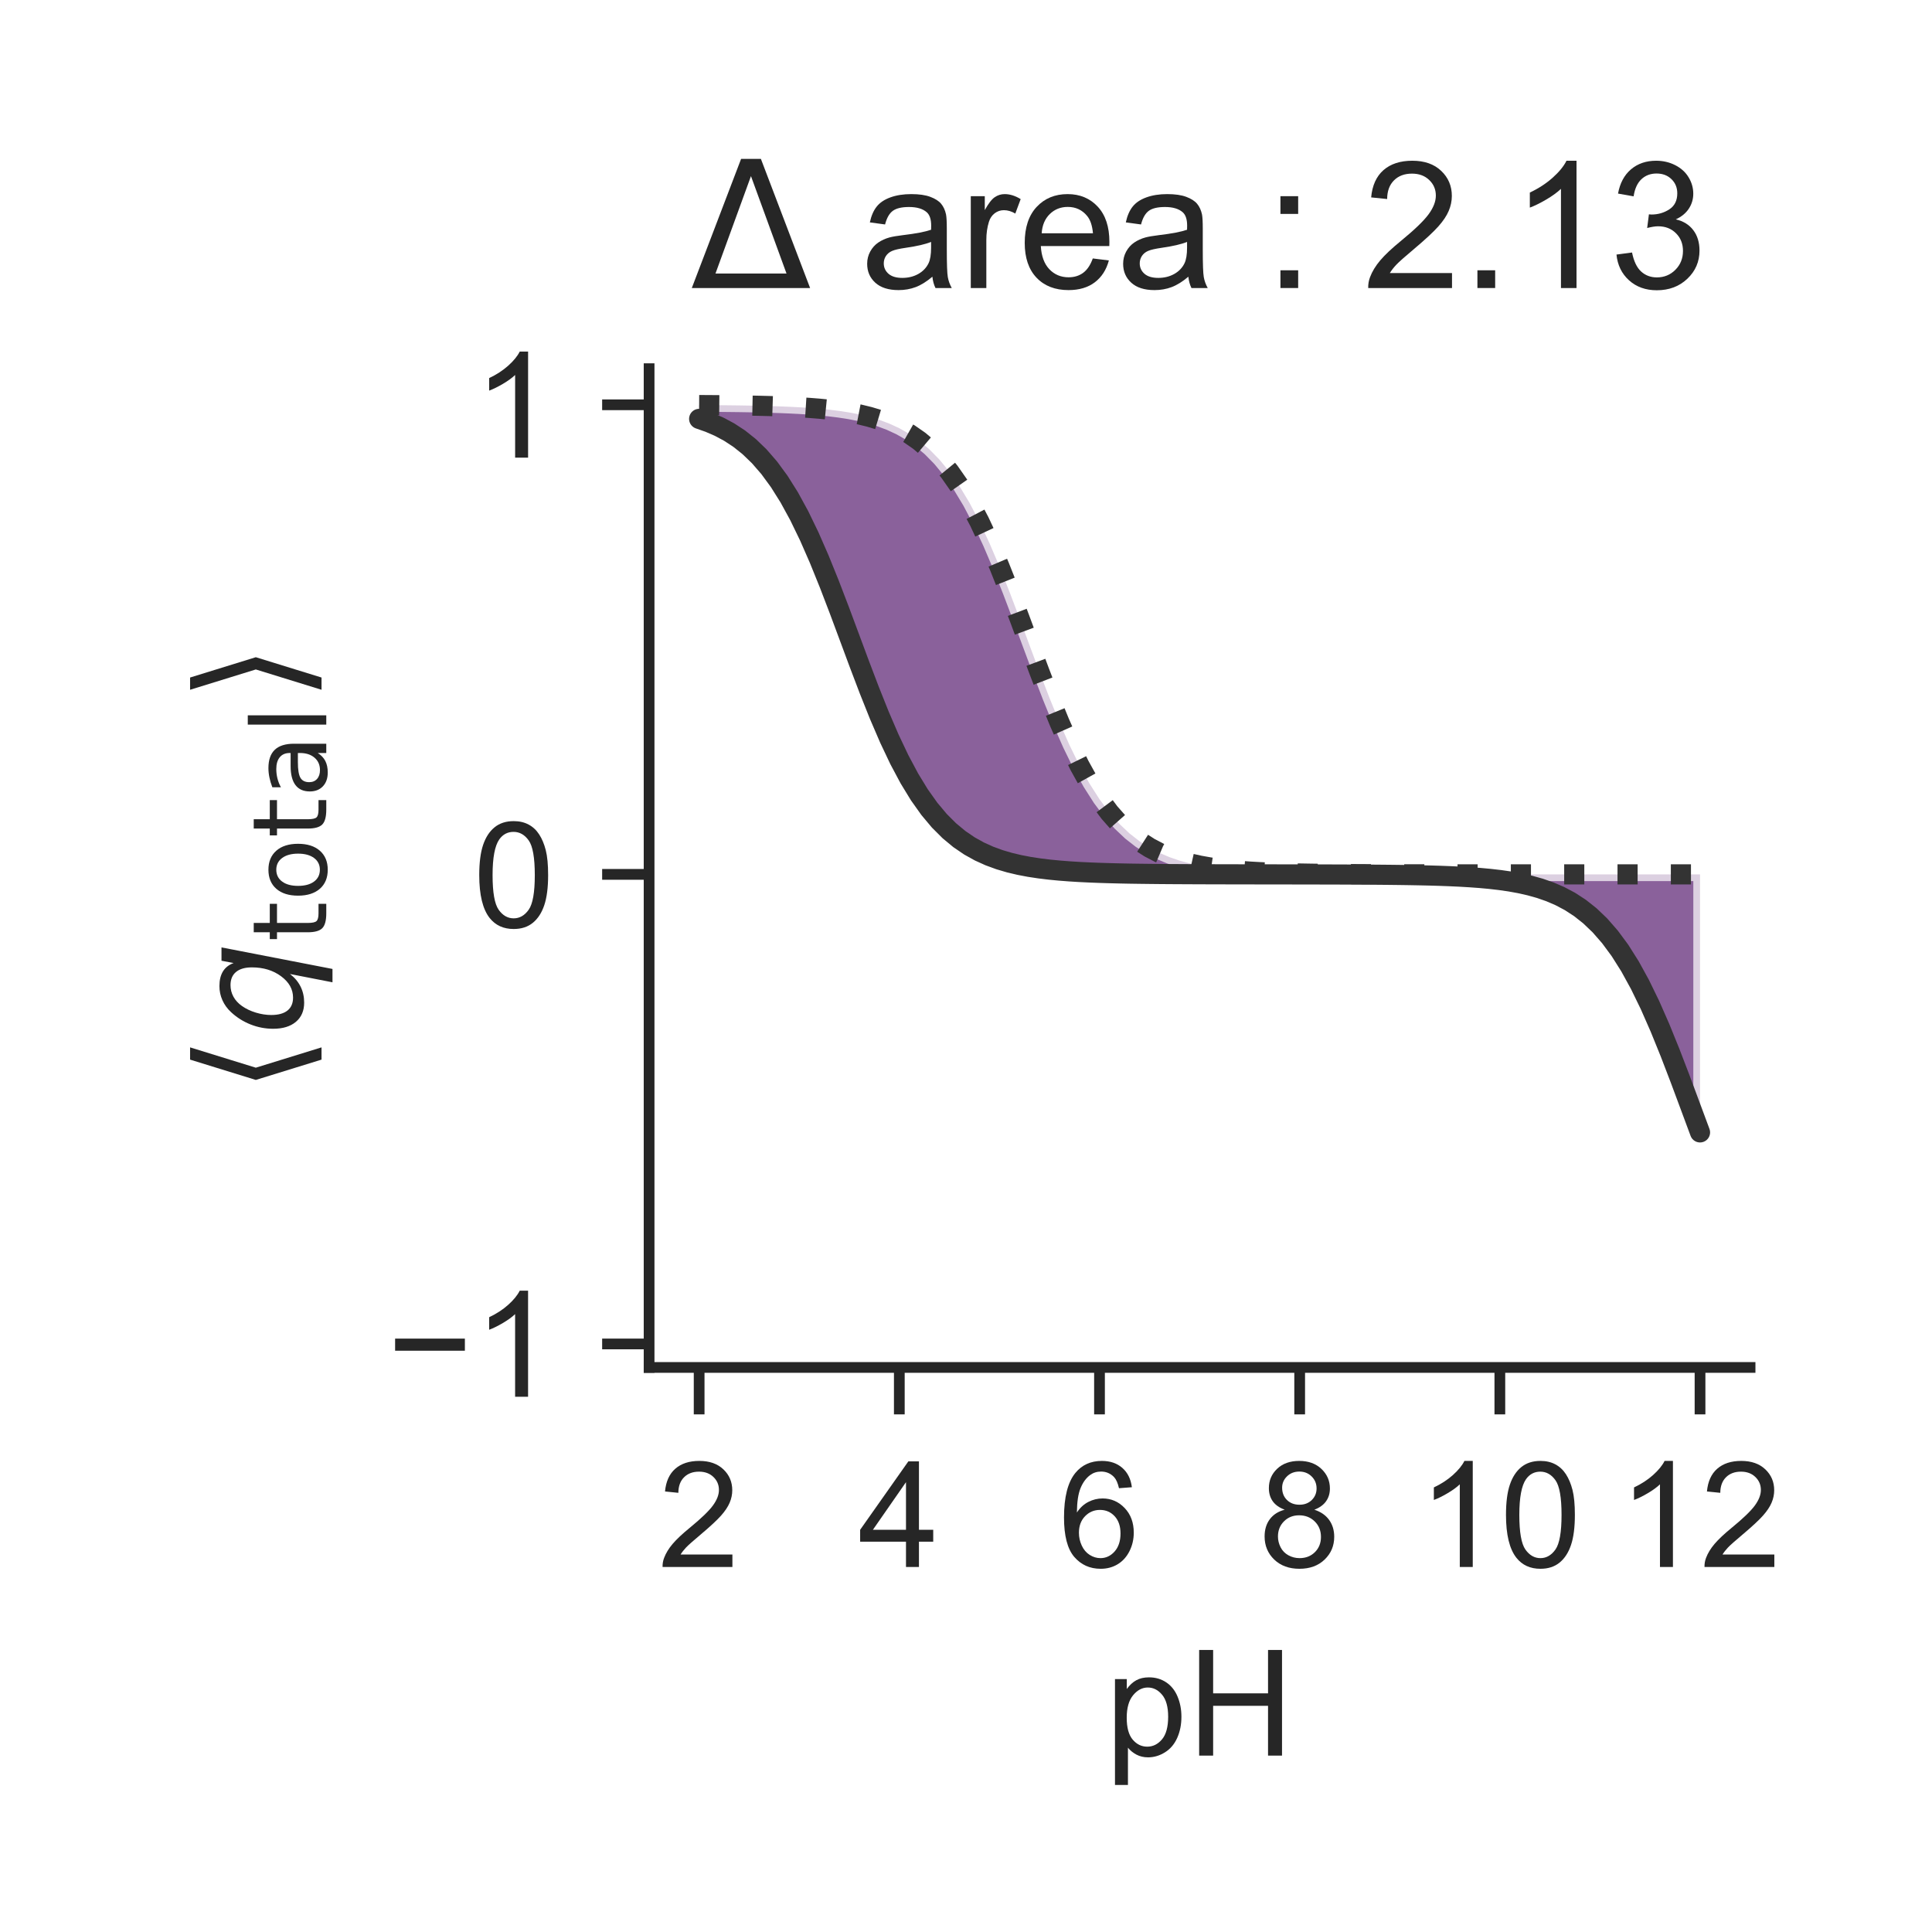 <?xml version="1.0" encoding="utf-8" standalone="no"?>
<!DOCTYPE svg PUBLIC "-//W3C//DTD SVG 1.1//EN"
  "http://www.w3.org/Graphics/SVG/1.1/DTD/svg11.dtd">
<!-- Created with matplotlib (http://matplotlib.org/) -->
<svg height="144pt" version="1.1" viewBox="0 0 144 144" width="144pt" xmlns="http://www.w3.org/2000/svg" xmlns:xlink="http://www.w3.org/1999/xlink">
 <defs>
  <style type="text/css">
*{stroke-linecap:butt;stroke-linejoin:round;}
  </style>
 </defs>
 <g id="figure_1">
  <g id="patch_1">
   <path d="M 0 144 
L 144 144 
L 144 0 
L 0 0 
z
" style="fill:#ffffff;"/>
  </g>
  <g id="axes_1">
   <g id="patch_2">
    <path d="M 48.38 101.92 
L 130.44 101.92 
L 130.44 27.48 
L 48.38 27.48 
z
" style="fill:#ffffff;"/>
   </g>
   <g id="matplotlib.axis_1">
    <g id="xtick_1">
     <g id="line2d_1">
      <defs>
       <path d="M 0 0 
L 0 3.5 
" id="m5401687d48" style="stroke:#262626;stroke-width:0.8;"/>
      </defs>
      <g>
       <use style="fill:#262626;stroke:#262626;stroke-width:0.8;" x="52.11" xlink:href="#m5401687d48" y="101.92"/>
      </g>
     </g>
     <g id="text_1">
      <!-- 2 -->
      <defs>
       <path d="M 50.344 8.453 
L 50.344 0 
L 3.031 0 
Q 2.938 3.172 4.047 6.109 
Q 5.859 10.938 9.828 15.625 
Q 13.812 20.312 21.344 26.469 
Q 33.016 36.031 37.109 41.625 
Q 41.219 47.219 41.219 52.203 
Q 41.219 57.422 37.469 61 
Q 33.734 64.594 27.734 64.594 
Q 21.391 64.594 17.578 60.781 
Q 13.766 56.984 13.719 50.25 
L 4.688 51.172 
Q 5.609 61.281 11.656 66.578 
Q 17.719 71.875 27.938 71.875 
Q 38.234 71.875 44.234 66.156 
Q 50.25 60.453 50.25 52 
Q 50.25 47.703 48.484 43.547 
Q 46.734 39.406 42.656 34.812 
Q 38.578 30.219 29.109 22.219 
Q 21.188 15.578 18.938 13.203 
Q 16.703 10.844 15.234 8.453 
z
" id="ArialMT-32"/>
      </defs>
      <g style="fill:#262626;" transform="translate(49.051 116.794)scale(0.11 -0.11)">
       <use xlink:href="#ArialMT-32"/>
      </g>
     </g>
    </g>
    <g id="xtick_2">
     <g id="line2d_2">
      <g>
       <use style="fill:#262626;stroke:#262626;stroke-width:0.8;" x="67.03" xlink:href="#m5401687d48" y="101.92"/>
      </g>
     </g>
     <g id="text_2">
      <!-- 4 -->
      <defs>
       <path d="M 32.328 0 
L 32.328 17.141 
L 1.266 17.141 
L 1.266 25.203 
L 33.938 71.578 
L 41.109 71.578 
L 41.109 25.203 
L 50.781 25.203 
L 50.781 17.141 
L 41.109 17.141 
L 41.109 0 
z
M 32.328 25.203 
L 32.328 57.469 
L 9.906 25.203 
z
" id="ArialMT-34"/>
      </defs>
      <g style="fill:#262626;" transform="translate(63.971 116.794)scale(0.11 -0.11)">
       <use xlink:href="#ArialMT-34"/>
      </g>
     </g>
    </g>
    <g id="xtick_3">
     <g id="line2d_3">
      <g>
       <use style="fill:#262626;stroke:#262626;stroke-width:0.8;" x="81.95" xlink:href="#m5401687d48" y="101.92"/>
      </g>
     </g>
     <g id="text_3">
      <!-- 6 -->
      <defs>
       <path d="M 49.75 54.047 
L 41.016 53.375 
Q 39.844 58.547 37.703 60.891 
Q 34.125 64.656 28.906 64.656 
Q 24.703 64.656 21.531 62.312 
Q 17.391 59.281 14.984 53.469 
Q 12.594 47.656 12.5 36.922 
Q 15.672 41.75 20.266 44.094 
Q 24.859 46.438 29.891 46.438 
Q 38.672 46.438 44.844 39.969 
Q 51.031 33.5 51.031 23.25 
Q 51.031 16.5 48.125 10.719 
Q 45.219 4.938 40.141 1.859 
Q 35.062 -1.219 28.609 -1.219 
Q 17.625 -1.219 10.688 6.859 
Q 3.766 14.938 3.766 33.5 
Q 3.766 54.25 11.422 63.672 
Q 18.109 71.875 29.438 71.875 
Q 37.891 71.875 43.281 67.141 
Q 48.688 62.406 49.75 54.047 
z
M 13.875 23.188 
Q 13.875 18.656 15.797 14.5 
Q 17.719 10.359 21.188 8.172 
Q 24.656 6 28.469 6 
Q 34.031 6 38.031 10.484 
Q 42.047 14.984 42.047 22.703 
Q 42.047 30.125 38.078 34.391 
Q 34.125 38.672 28.125 38.672 
Q 22.172 38.672 18.016 34.391 
Q 13.875 30.125 13.875 23.188 
z
" id="ArialMT-36"/>
      </defs>
      <g style="fill:#262626;" transform="translate(78.891 116.794)scale(0.11 -0.11)">
       <use xlink:href="#ArialMT-36"/>
      </g>
     </g>
    </g>
    <g id="xtick_4">
     <g id="line2d_4">
      <g>
       <use style="fill:#262626;stroke:#262626;stroke-width:0.8;" x="96.87" xlink:href="#m5401687d48" y="101.92"/>
      </g>
     </g>
     <g id="text_4">
      <!-- 8 -->
      <defs>
       <path d="M 17.672 38.812 
Q 12.203 40.828 9.562 44.531 
Q 6.938 48.25 6.938 53.422 
Q 6.938 61.234 12.547 66.547 
Q 18.172 71.875 27.484 71.875 
Q 36.859 71.875 42.578 66.422 
Q 48.297 60.984 48.297 53.172 
Q 48.297 48.188 45.672 44.5 
Q 43.062 40.828 37.75 38.812 
Q 44.344 36.672 47.781 31.875 
Q 51.219 27.094 51.219 20.453 
Q 51.219 11.281 44.719 5.031 
Q 38.234 -1.219 27.641 -1.219 
Q 17.047 -1.219 10.547 5.047 
Q 4.047 11.328 4.047 20.703 
Q 4.047 27.688 7.594 32.391 
Q 11.141 37.109 17.672 38.812 
z
M 15.922 53.719 
Q 15.922 48.641 19.188 45.406 
Q 22.469 42.188 27.688 42.188 
Q 32.766 42.188 36.016 45.375 
Q 39.266 48.578 39.266 53.219 
Q 39.266 58.062 35.906 61.359 
Q 32.562 64.656 27.594 64.656 
Q 22.562 64.656 19.234 61.422 
Q 15.922 58.203 15.922 53.719 
z
M 13.094 20.656 
Q 13.094 16.891 14.875 13.375 
Q 16.656 9.859 20.172 7.922 
Q 23.688 6 27.734 6 
Q 34.031 6 38.125 10.047 
Q 42.234 14.109 42.234 20.359 
Q 42.234 26.703 38.016 30.859 
Q 33.797 35.016 27.438 35.016 
Q 21.234 35.016 17.156 30.906 
Q 13.094 26.812 13.094 20.656 
z
" id="ArialMT-38"/>
      </defs>
      <g style="fill:#262626;" transform="translate(93.811 116.794)scale(0.11 -0.11)">
       <use xlink:href="#ArialMT-38"/>
      </g>
     </g>
    </g>
    <g id="xtick_5">
     <g id="line2d_5">
      <g>
       <use style="fill:#262626;stroke:#262626;stroke-width:0.8;" x="111.79" xlink:href="#m5401687d48" y="101.92"/>
      </g>
     </g>
     <g id="text_5">
      <!-- 10 -->
      <defs>
       <path d="M 37.25 0 
L 28.469 0 
L 28.469 56 
Q 25.297 52.984 20.141 49.953 
Q 14.984 46.922 10.891 45.406 
L 10.891 53.906 
Q 18.266 57.375 23.781 62.297 
Q 29.297 67.234 31.594 71.875 
L 37.25 71.875 
z
" id="ArialMT-31"/>
       <path d="M 4.156 35.297 
Q 4.156 48 6.766 55.734 
Q 9.375 63.484 14.516 67.672 
Q 19.672 71.875 27.484 71.875 
Q 33.25 71.875 37.594 69.547 
Q 41.938 67.234 44.766 62.859 
Q 47.609 58.5 49.219 52.219 
Q 50.828 45.953 50.828 35.297 
Q 50.828 22.703 48.234 14.969 
Q 45.656 7.234 40.5 3 
Q 35.359 -1.219 27.484 -1.219 
Q 17.141 -1.219 11.234 6.203 
Q 4.156 15.141 4.156 35.297 
z
M 13.188 35.297 
Q 13.188 17.672 17.312 11.828 
Q 21.438 6 27.484 6 
Q 33.547 6 37.672 11.859 
Q 41.797 17.719 41.797 35.297 
Q 41.797 52.984 37.672 58.781 
Q 33.547 64.594 27.391 64.594 
Q 21.344 64.594 17.719 59.469 
Q 13.188 52.938 13.188 35.297 
z
" id="ArialMT-30"/>
      </defs>
      <g style="fill:#262626;" transform="translate(105.673 116.794)scale(0.11 -0.11)">
       <use xlink:href="#ArialMT-31"/>
       <use x="55.615" xlink:href="#ArialMT-30"/>
      </g>
     </g>
    </g>
    <g id="xtick_6">
     <g id="line2d_6">
      <g>
       <use style="fill:#262626;stroke:#262626;stroke-width:0.8;" x="126.71" xlink:href="#m5401687d48" y="101.92"/>
      </g>
     </g>
     <g id="text_6">
      <!-- 12 -->
      <g style="fill:#262626;" transform="translate(120.593 116.794)scale(0.11 -0.11)">
       <use xlink:href="#ArialMT-31"/>
       <use x="55.615" xlink:href="#ArialMT-32"/>
      </g>
     </g>
    </g>
    <g id="text_7">
     <!-- pH -->
     <defs>
      <path d="M 6.594 -19.875 
L 6.594 51.859 
L 14.594 51.859 
L 14.594 45.125 
Q 17.438 49.078 21 51.047 
Q 24.562 53.031 29.641 53.031 
Q 36.281 53.031 41.359 49.609 
Q 46.438 46.188 49.016 39.953 
Q 51.609 33.734 51.609 26.312 
Q 51.609 18.359 48.75 11.984 
Q 45.906 5.609 40.453 2.219 
Q 35.016 -1.172 29 -1.172 
Q 24.609 -1.172 21.109 0.688 
Q 17.625 2.547 15.375 5.375 
L 15.375 -19.875 
z
M 14.547 25.641 
Q 14.547 15.625 18.594 10.844 
Q 22.656 6.062 28.422 6.062 
Q 34.281 6.062 38.453 11.016 
Q 42.625 15.969 42.625 26.375 
Q 42.625 36.281 38.547 41.203 
Q 34.469 46.141 28.812 46.141 
Q 23.188 46.141 18.859 40.891 
Q 14.547 35.641 14.547 25.641 
z
" id="ArialMT-70"/>
      <path d="M 8.016 0 
L 8.016 71.578 
L 17.484 71.578 
L 17.484 42.188 
L 54.688 42.188 
L 54.688 71.578 
L 64.156 71.578 
L 64.156 0 
L 54.688 0 
L 54.688 33.734 
L 17.484 33.734 
L 17.484 0 
z
" id="ArialMT-48"/>
     </defs>
     <g style="fill:#262626;" transform="translate(82.379 130.853)scale(0.11 -0.11)">
      <use xlink:href="#ArialMT-70"/>
      <use x="55.615" xlink:href="#ArialMT-48"/>
     </g>
    </g>
   </g>
   <g id="matplotlib.axis_2">
    <g id="ytick_1">
     <g id="line2d_7">
      <defs>
       <path d="M 0 0 
L -3.5 0 
" id="mbba3b44b8e" style="stroke:#262626;stroke-width:0.8;"/>
      </defs>
      <g>
       <use style="fill:#262626;stroke:#262626;stroke-width:0.8;" x="48.38" xlink:href="#mbba3b44b8e" y="100.17"/>
      </g>
     </g>
     <g id="text_8">
      <!-- −1 -->
      <defs>
       <path d="M 52.828 31.203 
L 5.562 31.203 
L 5.562 39.406 
L 52.828 39.406 
z
" id="ArialMT-2212"/>
      </defs>
      <g style="fill:#262626;" transform="translate(28.838 104.107)scale(0.11 -0.11)">
       <use xlink:href="#ArialMT-2212"/>
       <use x="58.398" xlink:href="#ArialMT-31"/>
      </g>
     </g>
    </g>
    <g id="ytick_2">
     <g id="line2d_8">
      <g>
       <use style="fill:#262626;stroke:#262626;stroke-width:0.8;" x="48.38" xlink:href="#mbba3b44b8e" y="65.171"/>
      </g>
     </g>
     <g id="text_9">
      <!-- 0 -->
      <g style="fill:#262626;" transform="translate(35.263 69.108)scale(0.11 -0.11)">
       <use xlink:href="#ArialMT-30"/>
      </g>
     </g>
    </g>
    <g id="ytick_3">
     <g id="line2d_9">
      <g>
       <use style="fill:#262626;stroke:#262626;stroke-width:0.8;" x="48.38" xlink:href="#mbba3b44b8e" y="30.172"/>
      </g>
     </g>
     <g id="text_10">
      <!-- 1 -->
      <g style="fill:#262626;" transform="translate(35.263 34.109)scale(0.11 -0.11)">
       <use xlink:href="#ArialMT-31"/>
      </g>
     </g>
    </g>
    <g id="text_11">
     <!-- $\langle q_\mathsf{total} \rangle$ -->
     <defs>
      <path d="M 8.938 31.344 
L 22.703 75.875 
L 31 75.875 
L 17.234 31.344 
L 31 -13.188 
L 22.703 -13.188 
z
" id="DejaVuSans-27e8"/>
      <path d="M 41.703 8.203 
Q 38.094 3.469 33.172 1.016 
Q 28.266 -1.422 22.312 -1.422 
Q 14.016 -1.422 9.297 4.172 
Q 4.594 9.766 4.594 19.578 
Q 4.594 27.484 7.5 34.859 
Q 10.406 42.234 15.828 48.094 
Q 19.344 51.906 23.906 53.953 
Q 28.469 56 33.5 56 
Q 39.547 56 43.453 53.609 
Q 47.359 51.219 49.125 46.391 
L 50.688 54.594 
L 59.719 54.594 
L 45.125 -20.609 
L 36.078 -20.609 
z
M 13.922 20.906 
Q 13.922 13.672 16.938 9.891 
Q 19.969 6.109 25.688 6.109 
Q 34.188 6.109 40.188 14.234 
Q 46.188 22.359 46.188 33.984 
Q 46.188 41.016 43.078 44.75 
Q 39.984 48.484 34.188 48.484 
Q 29.938 48.484 26.312 46.5 
Q 22.703 44.531 20.016 40.719 
Q 17.188 36.719 15.547 31.344 
Q 13.922 25.984 13.922 20.906 
z
" id="DejaVuSans-Oblique-71"/>
      <path d="M 18.312 70.219 
L 18.312 54.688 
L 36.812 54.688 
L 36.812 47.703 
L 18.312 47.703 
L 18.312 18.016 
Q 18.312 11.328 20.141 9.422 
Q 21.969 7.516 27.594 7.516 
L 36.812 7.516 
L 36.812 0 
L 27.594 0 
Q 17.188 0 13.234 3.875 
Q 9.281 7.766 9.281 18.016 
L 9.281 47.703 
L 2.688 47.703 
L 2.688 54.688 
L 9.281 54.688 
L 9.281 70.219 
z
" id="DejaVuSans-74"/>
      <path d="M 30.609 48.391 
Q 23.391 48.391 19.188 42.75 
Q 14.984 37.109 14.984 27.297 
Q 14.984 17.484 19.156 11.844 
Q 23.344 6.203 30.609 6.203 
Q 37.797 6.203 41.984 11.859 
Q 46.188 17.531 46.188 27.297 
Q 46.188 37.016 41.984 42.703 
Q 37.797 48.391 30.609 48.391 
z
M 30.609 56 
Q 42.328 56 49.016 48.375 
Q 55.719 40.766 55.719 27.297 
Q 55.719 13.875 49.016 6.219 
Q 42.328 -1.422 30.609 -1.422 
Q 18.844 -1.422 12.172 6.219 
Q 5.516 13.875 5.516 27.297 
Q 5.516 40.766 12.172 48.375 
Q 18.844 56 30.609 56 
z
" id="DejaVuSans-6f"/>
      <path d="M 34.281 27.484 
Q 23.391 27.484 19.188 25 
Q 14.984 22.516 14.984 16.5 
Q 14.984 11.719 18.141 8.906 
Q 21.297 6.109 26.703 6.109 
Q 34.188 6.109 38.703 11.406 
Q 43.219 16.703 43.219 25.484 
L 43.219 27.484 
z
M 52.203 31.203 
L 52.203 0 
L 43.219 0 
L 43.219 8.297 
Q 40.141 3.328 35.547 0.953 
Q 30.953 -1.422 24.312 -1.422 
Q 15.922 -1.422 10.953 3.297 
Q 6 8.016 6 15.922 
Q 6 25.141 12.172 29.828 
Q 18.359 34.516 30.609 34.516 
L 43.219 34.516 
L 43.219 35.406 
Q 43.219 41.609 39.141 45 
Q 35.062 48.391 27.688 48.391 
Q 23 48.391 18.547 47.266 
Q 14.109 46.141 10.016 43.891 
L 10.016 52.203 
Q 14.938 54.109 19.578 55.047 
Q 24.219 56 28.609 56 
Q 40.484 56 46.344 49.844 
Q 52.203 43.703 52.203 31.203 
z
" id="DejaVuSans-61"/>
      <path d="M 9.422 75.984 
L 18.406 75.984 
L 18.406 0 
L 9.422 0 
z
" id="DejaVuSans-6c"/>
      <path d="M 30.078 31.344 
L 16.312 -13.188 
L 8.016 -13.188 
L 21.781 31.344 
L 8.016 75.875 
L 16.312 75.875 
z
" id="DejaVuSans-27e9"/>
     </defs>
     <g style="fill:#262626;" transform="translate(22.528 81.475)rotate(-90)scale(0.11 -0.11)">
      <use transform="translate(0 0.125)" xlink:href="#DejaVuSans-27e8"/>
      <use transform="translate(39.014 0.125)" xlink:href="#DejaVuSans-Oblique-71"/>
      <use transform="translate(102.49 -16.281)scale(0.7)" xlink:href="#DejaVuSans-74"/>
      <use transform="translate(129.937 -16.281)scale(0.7)" xlink:href="#DejaVuSans-6f"/>
      <use transform="translate(172.764 -16.281)scale(0.7)" xlink:href="#DejaVuSans-74"/>
      <use transform="translate(200.21 -16.281)scale(0.7)" xlink:href="#DejaVuSans-61"/>
      <use transform="translate(243.105 -16.281)scale(0.7)" xlink:href="#DejaVuSans-6c"/>
      <use transform="translate(265.288 0.125)" xlink:href="#DejaVuSans-27e9"/>
     </g>
    </g>
   </g>
   <g id="PolyCollection_1">
    <defs>
     <path d="M 52.11 -113.809 
L 52.11 -113.809 
L 52.856 -113.805 
L 53.602 -113.799 
L 54.348 -113.791 
L 55.094 -113.782 
L 55.84 -113.77 
L 56.586 -113.755 
L 57.332 -113.736 
L 58.078 -113.712 
L 58.824 -113.682 
L 59.57 -113.645 
L 60.316 -113.598 
L 61.062 -113.539 
L 61.808 -113.465 
L 62.554 -113.372 
L 63.3 -113.256 
L 64.046 -113.112 
L 64.792 -112.931 
L 65.538 -112.706 
L 66.284 -112.427 
L 67.03 -112.083 
L 67.776 -111.659 
L 68.522 -111.14 
L 69.268 -110.51 
L 70.014 -109.751 
L 70.76 -108.846 
L 71.506 -107.779 
L 72.252 -106.539 
L 72.998 -105.121 
L 73.744 -103.53 
L 74.49 -101.782 
L 75.236 -99.904 
L 75.982 -97.936 
L 76.728 -95.925 
L 77.474 -93.926 
L 78.22 -91.988 
L 78.966 -90.158 
L 79.712 -88.47 
L 80.458 -86.947 
L 81.204 -85.6 
L 81.95 -84.43 
L 82.696 -83.43 
L 83.442 -82.585 
L 84.188 -81.88 
L 84.934 -81.297 
L 85.68 -80.818 
L 86.426 -80.428 
L 87.172 -80.111 
L 87.918 -79.855 
L 88.664 -79.649 
L 89.41 -79.483 
L 90.156 -79.351 
L 90.902 -79.245 
L 91.648 -79.16 
L 92.394 -79.092 
L 93.14 -79.038 
L 93.886 -78.996 
L 94.632 -78.961 
L 95.378 -78.934 
L 96.124 -78.913 
L 96.87 -78.895 
L 97.616 -78.882 
L 98.362 -78.871 
L 99.108 -78.862 
L 99.854 -78.855 
L 100.6 -78.85 
L 101.346 -78.846 
L 102.092 -78.842 
L 102.838 -78.839 
L 103.584 -78.837 
L 104.33 -78.836 
L 105.076 -78.834 
L 105.822 -78.833 
L 106.568 -78.832 
L 107.314 -78.832 
L 108.06 -78.831 
L 108.806 -78.831 
L 109.552 -78.83 
L 110.298 -78.83 
L 111.044 -78.83 
L 111.79 -78.83 
L 112.536 -78.829 
L 113.282 -78.829 
L 114.028 -78.829 
L 114.774 -78.829 
L 115.52 -78.829 
L 116.266 -78.829 
L 117.012 -78.829 
L 117.758 -78.829 
L 118.504 -78.829 
L 119.25 -78.829 
L 119.996 -78.829 
L 120.742 -78.829 
L 121.488 -78.829 
L 122.234 -78.829 
L 122.98 -78.829 
L 123.726 -78.829 
L 124.472 -78.829 
L 125.218 -78.829 
L 125.964 -78.829 
L 126.71 -78.829 
L 126.71 -78.829 
L 126.71 -59.598 
L 125.964 -61.607 
L 125.218 -63.609 
L 124.472 -65.552 
L 123.726 -67.39 
L 122.98 -69.088 
L 122.234 -70.621 
L 121.488 -71.979 
L 120.742 -73.16 
L 119.996 -74.17 
L 119.25 -75.024 
L 118.504 -75.738 
L 117.758 -76.328 
L 117.012 -76.813 
L 116.266 -77.208 
L 115.52 -77.529 
L 114.774 -77.789 
L 114.028 -77.997 
L 113.282 -78.165 
L 112.536 -78.3 
L 111.79 -78.407 
L 111.044 -78.493 
L 110.298 -78.562 
L 109.552 -78.616 
L 108.806 -78.66 
L 108.06 -78.694 
L 107.314 -78.722 
L 106.568 -78.744 
L 105.822 -78.761 
L 105.076 -78.775 
L 104.33 -78.786 
L 103.584 -78.795 
L 102.838 -78.802 
L 102.092 -78.808 
L 101.346 -78.812 
L 100.6 -78.816 
L 99.854 -78.819 
L 99.108 -78.821 
L 98.362 -78.823 
L 97.616 -78.824 
L 96.87 -78.826 
L 96.124 -78.827 
L 95.378 -78.828 
L 94.632 -78.829 
L 93.886 -78.83 
L 93.14 -78.831 
L 92.394 -78.832 
L 91.648 -78.834 
L 90.902 -78.835 
L 90.156 -78.837 
L 89.41 -78.84 
L 88.664 -78.843 
L 87.918 -78.847 
L 87.172 -78.851 
L 86.426 -78.857 
L 85.68 -78.865 
L 84.934 -78.874 
L 84.188 -78.885 
L 83.442 -78.9 
L 82.696 -78.919 
L 81.95 -78.942 
L 81.204 -78.971 
L 80.458 -79.007 
L 79.712 -79.053 
L 78.966 -79.111 
L 78.22 -79.183 
L 77.474 -79.274 
L 76.728 -79.387 
L 75.982 -79.529 
L 75.236 -79.706 
L 74.49 -79.926 
L 73.744 -80.199 
L 72.998 -80.536 
L 72.252 -80.951 
L 71.506 -81.46 
L 70.76 -82.078 
L 70.014 -82.823 
L 69.268 -83.713 
L 68.522 -84.763 
L 67.776 -85.985 
L 67.03 -87.385 
L 66.284 -88.959 
L 65.538 -90.693 
L 64.792 -92.56 
L 64.046 -94.521 
L 63.3 -96.529 
L 62.554 -98.532 
L 61.808 -100.478 
L 61.062 -102.321 
L 60.316 -104.025 
L 59.57 -105.565 
L 58.824 -106.93 
L 58.078 -108.117 
L 57.332 -109.134 
L 56.586 -109.994 
L 55.84 -110.712 
L 55.094 -111.307 
L 54.348 -111.795 
L 53.602 -112.194 
L 52.856 -112.517 
L 52.11 -112.779 
z
" id="m4d95a85e71" style="stroke:#ffffff;stroke-opacity:0.7;"/>
    </defs>
    <g clip-path="url(#p5edf7e0aa8)">
     <use style="fill:#591e71;fill-opacity:0.7;stroke:#ffffff;stroke-opacity:0.7;" x="0" xlink:href="#m4d95a85e71" y="144"/>
    </g>
   </g>
   <g id="line2d_10">
    <path clip-path="url(#p5edf7e0aa8)" d="M 52.11 30.191 
L 52.856 30.195 
L 53.602 30.201 
L 54.348 30.209 
L 55.094 30.218 
L 55.84 30.23 
L 56.586 30.245 
L 57.332 30.264 
L 58.078 30.288 
L 58.824 30.318 
L 59.57 30.355 
L 60.316 30.402 
L 61.062 30.461 
L 61.808 30.535 
L 62.554 30.628 
L 63.3 30.744 
L 64.046 30.888 
L 64.792 31.069 
L 65.538 31.294 
L 66.284 31.573 
L 67.03 31.917 
L 67.776 32.341 
L 68.522 32.86 
L 69.268 33.49 
L 70.014 34.249 
L 70.76 35.154 
L 71.506 36.221 
L 72.252 37.461 
L 72.998 38.879 
L 73.744 40.47 
L 74.49 42.218 
L 75.236 44.096 
L 75.982 46.064 
L 76.728 48.075 
L 77.474 50.074 
L 78.22 52.012 
L 78.966 53.842 
L 79.712 55.53 
L 80.458 57.053 
L 81.204 58.4 
L 81.95 59.57 
L 82.696 60.57 
L 83.442 61.415 
L 84.188 62.12 
L 84.934 62.703 
L 85.68 63.182 
L 86.426 63.572 
L 87.172 63.889 
L 87.918 64.145 
L 88.664 64.351 
L 89.41 64.517 
L 90.156 64.649 
L 90.902 64.755 
L 91.648 64.84 
L 92.394 64.908 
L 93.14 64.962 
L 93.886 65.004 
L 94.632 65.039 
L 95.378 65.066 
L 96.124 65.087 
L 96.87 65.105 
L 97.616 65.118 
L 98.362 65.129 
L 99.108 65.138 
L 99.854 65.145 
L 100.6 65.15 
L 101.346 65.154 
L 102.092 65.158 
L 102.838 65.161 
L 103.584 65.163 
L 104.33 65.164 
L 105.076 65.166 
L 105.822 65.167 
L 106.568 65.168 
L 107.314 65.168 
L 108.06 65.169 
L 108.806 65.169 
L 109.552 65.17 
L 110.298 65.17 
L 111.044 65.17 
L 111.79 65.17 
L 112.536 65.171 
L 113.282 65.171 
L 114.028 65.171 
L 114.774 65.171 
L 115.52 65.171 
L 116.266 65.171 
L 117.012 65.171 
L 117.758 65.171 
L 118.504 65.171 
L 119.25 65.171 
L 119.996 65.171 
L 120.742 65.171 
L 121.488 65.171 
L 122.234 65.171 
L 122.98 65.171 
L 123.726 65.171 
L 124.472 65.171 
L 125.218 65.171 
L 125.964 65.171 
L 126.71 65.171 
" style="fill:none;stroke:#333333;stroke-dasharray:1.5,2.475;stroke-dashoffset:0;stroke-width:1.5;"/>
   </g>
   <g id="line2d_11">
    <path clip-path="url(#p5edf7e0aa8)" d="M 52.11 31.221 
L 52.856 31.483 
L 53.602 31.806 
L 54.348 32.205 
L 55.094 32.693 
L 55.84 33.288 
L 56.586 34.006 
L 57.332 34.866 
L 58.078 35.883 
L 58.824 37.07 
L 59.57 38.435 
L 60.316 39.975 
L 61.062 41.679 
L 61.808 43.522 
L 62.554 45.468 
L 63.3 47.471 
L 64.046 49.479 
L 64.792 51.44 
L 65.538 53.307 
L 66.284 55.041 
L 67.03 56.615 
L 67.776 58.015 
L 68.522 59.237 
L 69.268 60.287 
L 70.014 61.177 
L 70.76 61.922 
L 71.506 62.54 
L 72.252 63.049 
L 72.998 63.464 
L 73.744 63.801 
L 74.49 64.074 
L 75.236 64.294 
L 75.982 64.471 
L 76.728 64.613 
L 77.474 64.726 
L 78.22 64.817 
L 78.966 64.889 
L 79.712 64.947 
L 80.458 64.993 
L 81.204 65.029 
L 81.95 65.058 
L 82.696 65.081 
L 83.442 65.1 
L 84.188 65.115 
L 84.934 65.126 
L 85.68 65.135 
L 86.426 65.143 
L 87.172 65.149 
L 87.918 65.153 
L 88.664 65.157 
L 89.41 65.16 
L 90.156 65.163 
L 90.902 65.165 
L 91.648 65.166 
L 92.394 65.168 
L 93.14 65.169 
L 93.886 65.17 
L 94.632 65.171 
L 95.378 65.172 
L 96.124 65.173 
L 96.87 65.174 
L 97.616 65.176 
L 98.362 65.177 
L 99.108 65.179 
L 99.854 65.181 
L 100.6 65.184 
L 101.346 65.188 
L 102.092 65.192 
L 102.838 65.198 
L 103.584 65.205 
L 104.33 65.214 
L 105.076 65.225 
L 105.822 65.239 
L 106.568 65.256 
L 107.314 65.278 
L 108.06 65.306 
L 108.806 65.34 
L 109.552 65.384 
L 110.298 65.438 
L 111.044 65.507 
L 111.79 65.593 
L 112.536 65.7 
L 113.282 65.835 
L 114.028 66.003 
L 114.774 66.211 
L 115.52 66.471 
L 116.266 66.792 
L 117.012 67.187 
L 117.758 67.672 
L 118.504 68.262 
L 119.25 68.976 
L 119.996 69.83 
L 120.742 70.84 
L 121.488 72.021 
L 122.234 73.379 
L 122.98 74.912 
L 123.726 76.61 
L 124.472 78.448 
L 125.218 80.391 
L 125.964 82.393 
L 126.71 84.402 
" style="fill:none;stroke:#333333;stroke-linecap:round;stroke-width:1.5;"/>
   </g>
   <g id="patch_3">
    <path d="M 48.38 101.92 
L 48.38 27.48 
" style="fill:none;stroke:#262626;stroke-linecap:square;stroke-linejoin:miter;stroke-width:0.8;"/>
   </g>
   <g id="patch_4">
    <path d="M 48.38 101.92 
L 130.44 101.92 
" style="fill:none;stroke:#262626;stroke-linecap:square;stroke-linejoin:miter;stroke-width:0.8;"/>
   </g>
   <g id="text_12">
    <!-- $\Delta$ area : 2.13 -->
    <defs>
     <path d="M 34.188 63.188 
L 14.156 8.203 
L 54.25 8.203 
z
M 0.781 0 
L 28.609 72.906 
L 39.797 72.906 
L 67.578 0 
z
" id="DejaVuSans-394"/>
     <path id="ArialMT-20"/>
     <path d="M 40.438 6.391 
Q 35.547 2.25 31.031 0.531 
Q 26.516 -1.172 21.344 -1.172 
Q 12.797 -1.172 8.203 3 
Q 3.609 7.172 3.609 13.672 
Q 3.609 17.484 5.344 20.625 
Q 7.078 23.781 9.891 25.688 
Q 12.703 27.594 16.219 28.562 
Q 18.797 29.25 24.031 29.891 
Q 34.672 31.156 39.703 32.906 
Q 39.75 34.719 39.75 35.203 
Q 39.75 40.578 37.25 42.781 
Q 33.891 45.75 27.25 45.75 
Q 21.047 45.75 18.094 43.578 
Q 15.141 41.406 13.719 35.891 
L 5.125 37.062 
Q 6.297 42.578 8.984 45.969 
Q 11.672 49.359 16.75 51.188 
Q 21.828 53.031 28.516 53.031 
Q 35.156 53.031 39.297 51.469 
Q 43.453 49.906 45.406 47.531 
Q 47.359 45.172 48.141 41.547 
Q 48.578 39.312 48.578 33.453 
L 48.578 21.734 
Q 48.578 9.469 49.141 6.219 
Q 49.703 2.984 51.375 0 
L 42.188 0 
Q 40.828 2.734 40.438 6.391 
z
M 39.703 26.031 
Q 34.906 24.078 25.344 22.703 
Q 19.922 21.922 17.672 20.938 
Q 15.438 19.969 14.203 18.094 
Q 12.984 16.219 12.984 13.922 
Q 12.984 10.406 15.641 8.062 
Q 18.312 5.719 23.438 5.719 
Q 28.516 5.719 32.469 7.938 
Q 36.422 10.156 38.281 14.016 
Q 39.703 17 39.703 22.797 
z
" id="ArialMT-61"/>
     <path d="M 6.5 0 
L 6.5 51.859 
L 14.406 51.859 
L 14.406 44 
Q 17.438 49.516 20 51.266 
Q 22.562 53.031 25.641 53.031 
Q 30.078 53.031 34.672 50.203 
L 31.641 42.047 
Q 28.422 43.953 25.203 43.953 
Q 22.312 43.953 20.016 42.219 
Q 17.719 40.484 16.75 37.406 
Q 15.281 32.719 15.281 27.156 
L 15.281 0 
z
" id="ArialMT-72"/>
     <path d="M 42.094 16.703 
L 51.172 15.578 
Q 49.031 7.625 43.219 3.219 
Q 37.406 -1.172 28.375 -1.172 
Q 17 -1.172 10.328 5.828 
Q 3.656 12.844 3.656 25.484 
Q 3.656 38.578 10.391 45.797 
Q 17.141 53.031 27.875 53.031 
Q 38.281 53.031 44.875 45.953 
Q 51.469 38.875 51.469 26.031 
Q 51.469 25.25 51.422 23.688 
L 12.75 23.688 
Q 13.234 15.141 17.578 10.594 
Q 21.922 6.062 28.422 6.062 
Q 33.25 6.062 36.672 8.594 
Q 40.094 11.141 42.094 16.703 
z
M 13.234 30.906 
L 42.188 30.906 
Q 41.609 37.453 38.875 40.719 
Q 34.672 45.797 27.984 45.797 
Q 21.922 45.797 17.797 41.75 
Q 13.672 37.703 13.234 30.906 
z
" id="ArialMT-65"/>
     <path d="M 9.031 41.844 
L 9.031 51.859 
L 19.047 51.859 
L 19.047 41.844 
z
M 9.031 0 
L 9.031 10.016 
L 19.047 10.016 
L 19.047 0 
z
" id="ArialMT-3a"/>
     <path d="M 9.078 0 
L 9.078 10.016 
L 19.094 10.016 
L 19.094 0 
z
" id="ArialMT-2e"/>
     <path d="M 4.203 18.891 
L 12.984 20.062 
Q 14.5 12.594 18.141 9.297 
Q 21.781 6 27 6 
Q 33.203 6 37.469 10.297 
Q 41.75 14.594 41.75 20.953 
Q 41.75 27 37.797 30.922 
Q 33.844 34.859 27.734 34.859 
Q 25.25 34.859 21.531 33.891 
L 22.516 41.609 
Q 23.391 41.5 23.922 41.5 
Q 29.547 41.5 34.031 44.422 
Q 38.531 47.359 38.531 53.469 
Q 38.531 58.297 35.25 61.469 
Q 31.984 64.656 26.812 64.656 
Q 21.688 64.656 18.266 61.422 
Q 14.844 58.203 13.875 51.766 
L 5.078 53.328 
Q 6.688 62.156 12.391 67.016 
Q 18.109 71.875 26.609 71.875 
Q 32.469 71.875 37.391 69.359 
Q 42.328 66.844 44.938 62.5 
Q 47.562 58.156 47.562 53.266 
Q 47.562 48.641 45.062 44.828 
Q 42.578 41.016 37.703 38.766 
Q 44.047 37.312 47.562 32.688 
Q 51.078 28.078 51.078 21.141 
Q 51.078 11.766 44.234 5.25 
Q 37.406 -1.266 26.953 -1.266 
Q 17.531 -1.266 11.297 4.344 
Q 5.078 9.969 4.203 18.891 
z
" id="ArialMT-33"/>
    </defs>
    <g style="fill:#262626;" transform="translate(51.46 21.48)scale(0.132 -0.132)">
     <use transform="translate(0 0.094)" xlink:href="#DejaVuSans-394"/>
     <use transform="translate(68.408 0.094)" xlink:href="#ArialMT-20"/>
     <use transform="translate(96.191 0.094)" xlink:href="#ArialMT-61"/>
     <use transform="translate(151.807 0.094)" xlink:href="#ArialMT-72"/>
     <use transform="translate(185.107 0.094)" xlink:href="#ArialMT-65"/>
     <use transform="translate(240.723 0.094)" xlink:href="#ArialMT-61"/>
     <use transform="translate(296.338 0.094)" xlink:href="#ArialMT-20"/>
     <use transform="translate(324.121 0.094)" xlink:href="#ArialMT-3a"/>
     <use transform="translate(351.904 0.094)" xlink:href="#ArialMT-20"/>
     <use transform="translate(379.688 0.094)" xlink:href="#ArialMT-32"/>
     <use transform="translate(435.303 0.094)" xlink:href="#ArialMT-2e"/>
     <use transform="translate(463.086 0.094)" xlink:href="#ArialMT-31"/>
     <use transform="translate(518.701 0.094)" xlink:href="#ArialMT-33"/>
    </g>
   </g>
  </g>
 </g>
 <defs>
  <clipPath id="p5edf7e0aa8">
   <rect height="74.44" width="82.06" x="48.38" y="27.48"/>
  </clipPath>
 </defs>
</svg>
